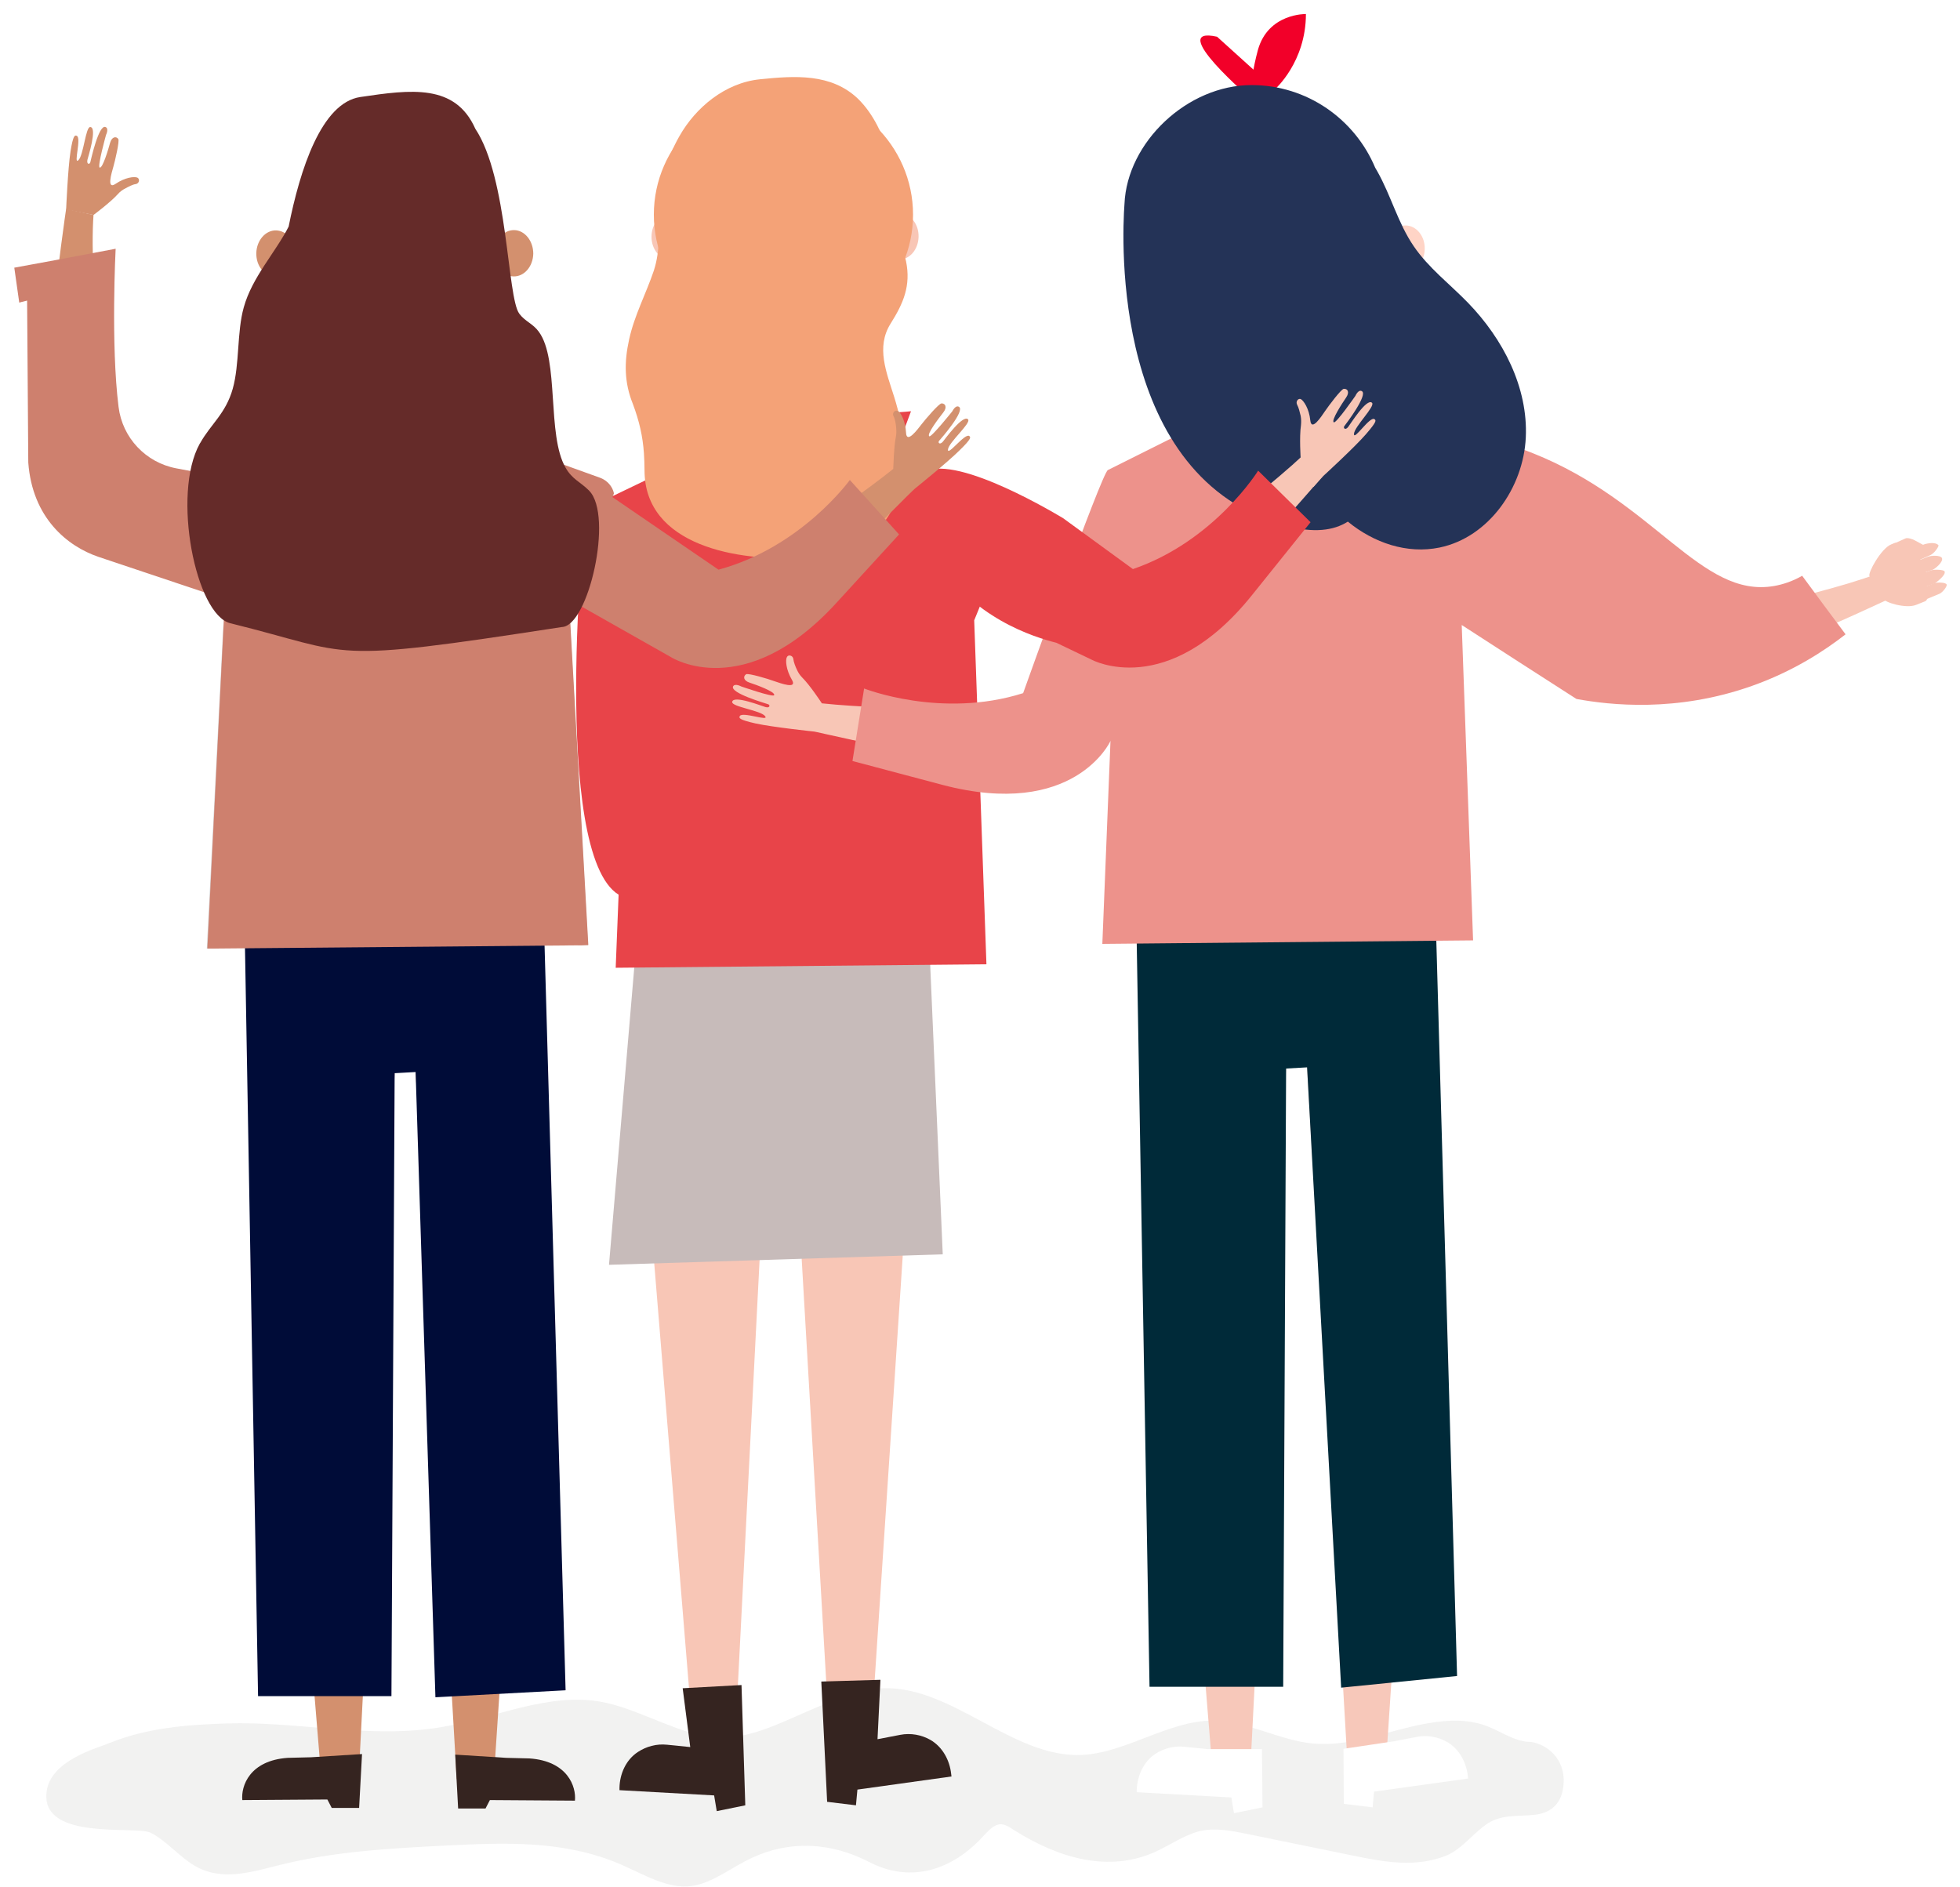 <svg width="673" height="648" viewBox="0 0 673 648" fill="none" xmlns="http://www.w3.org/2000/svg">
<g opacity="0.6" clip-path="url(#clip0)">
<path opacity="0.15" d="M15.961 615.615C14.346 632.315 46.649 626.749 51.818 629.368C56.986 631.988 61.617 637.554 66.731 640.611C76.153 646.177 86.329 642.794 96.127 640.392C114.971 635.699 133.976 634.716 152.981 633.734C173.117 632.752 193.468 631.769 213.066 640.174C221.195 643.667 229.271 648.797 237.616 647.596C244.723 646.614 251.399 641.047 258.344 637.882C271.535 631.769 285.641 632.752 298.508 639.41C311.322 646.068 325.374 643.448 337.057 631.115C339.103 628.932 341.202 626.421 343.571 626.421C345.079 626.421 346.532 627.294 347.932 628.277C363.653 638.209 380.774 643.121 396.872 635.808C401.825 633.516 406.671 630.132 411.785 628.822C417.169 627.513 422.607 628.604 427.991 629.696C440.266 632.206 452.541 634.716 464.817 637.227C475.315 639.41 486.299 641.375 496.743 637.118C502.02 634.935 506.004 629.259 510.903 626.094C515.802 622.928 521.778 623.802 527.055 623.147C531.039 622.71 535.992 620.636 536.8 613.432C537.93 603.827 530.931 598.916 525.709 598.151C519.302 598.151 514.079 593.349 507.726 591.821C501.427 590.184 495.02 590.838 488.667 592.039C476.069 594.44 463.578 599.898 450.819 598.697C439.297 597.606 428.099 590.948 416.577 590.838C401.341 590.729 386.589 601.972 371.352 602.627C347.663 603.609 327.204 579.05 303.3 579.705C295.816 579.924 288.494 582.98 281.226 585.927C267.766 591.493 254.952 599.134 241.116 595.968C229.271 593.458 217.803 586.363 205.959 584.29C187.869 581.233 169.887 589.965 151.797 593.021C127.085 597.278 102.319 590.948 77.553 591.821C64.255 592.257 50.795 593.24 37.712 598.479C33.082 600.444 17.038 604.482 15.961 615.615Z" fill="#6B6D69"/>
</g>
<g filter="url(#filter0_d)">
<path d="M219.009 361.015L264.209 362.215L251.809 605.115L238.909 604.115L219.009 361.015Z" fill="#F8C6B6"/>
<path d="M234.409 575.715L254.609 574.615L255.909 615.915L246.109 617.915L245.209 612.515L212.709 610.715V609.915C212.809 605.115 214.909 600.315 219.009 597.615C221.909 595.715 225.409 594.715 229.109 595.115L237.009 595.915L234.409 575.715Z" fill="#352420"/>
<path d="M314.409 360.115L271.409 361.815L285.509 604.615L298.309 603.615L314.409 360.115Z" fill="#F8C6B6"/>
<path d="M302.309 572.815L282.009 573.415L284.009 614.715L293.909 615.915L294.409 610.515L326.709 606.015L326.609 605.215C326.109 600.415 323.609 595.815 319.409 593.415C316.409 591.715 312.709 591.015 309.109 591.715L301.309 593.215L302.309 572.815Z" fill="#352420"/>
<path d="M229.609 189.115L209.109 430.315L323.709 426.715L313.409 189.115" fill="#C7BBBA"/>
<path d="M267.709 155.515C262.109 155.315 257.709 150.615 257.909 144.915L259.009 113.715L279.409 114.415L278.309 145.615C278.009 151.415 273.309 155.815 267.709 155.515Z" fill="#F8C6B6"/>
<path d="M278.809 130.415L279.309 114.415L258.909 113.815L258.409 130.115C263.009 131.615 270.409 132.815 278.809 130.415Z" fill="#F8C6B6"/>
<path d="M303.009 75.415C303.209 98.515 282.709 120.715 269.309 120.215C253.809 119.615 235.509 102.115 235.209 78.915C235.009 55.815 245.709 36.715 268.409 36.415C291.209 36.215 302.809 52.215 303.009 75.415Z" fill="#F8C6B6"/>
<path d="M315.409 77.315C315.309 81.715 312.309 85.215 308.609 85.115C304.909 85.015 302.009 81.415 302.109 77.015C302.209 72.615 305.209 69.115 308.909 69.215C312.609 69.315 315.509 72.915 315.409 77.315Z" fill="#F8C6B6"/>
<path d="M223.709 77.115C223.609 81.515 226.509 85.115 230.209 85.215C233.909 85.315 236.909 81.815 237.009 77.415C237.109 73.015 234.209 69.415 230.509 69.315C226.809 69.215 223.809 72.715 223.709 77.115Z" fill="#F8C6B6"/>
<path d="M269.009 112.915C293.586 112.915 313.509 93.574 313.509 69.715C313.509 45.856 293.586 26.515 269.009 26.515C244.432 26.515 224.509 45.856 224.509 69.715C224.509 93.574 244.432 112.915 269.009 112.915Z" fill="#F4A277"/>
</g>
<g filter="url(#filter1_d)">
<g opacity="0.55">
<path opacity="0.55" d="M77.009 204.115L71.009 321.715H73.909L77.009 204.115Z" fill="#725E5E"/>
<path opacity="0.55" d="M195.309 202.515L201.909 320.515L198.409 320.615L195.309 202.515Z" fill="#725E5E"/>
</g>
</g>
<g filter="url(#filter2_d)">
<path d="M340.909 205.315L365.009 214.215C365.009 201.615 365.209 188.915 366.309 176.315L347.509 167.615C341.609 164.515 321.209 155.915 307.009 152.815L312.809 137.215C312.809 137.215 272.609 141.315 232.509 135.215L238.309 152.915L201.709 170.515C200.309 171.215 189.209 289.015 212.409 303.215L211.409 328.315L338.709 327.115L334.509 209.015L336.709 203.615C338.109 204.215 339.509 204.815 340.909 205.315Z" fill="#E84449"/>
</g>
<g filter="url(#filter3_d)">
<path d="M396.509 361.615L441.609 362.915L429.209 605.815L416.409 604.815L396.509 361.615Z" fill="#F7C8BA"/>
<path d="M491.909 360.815L448.809 362.515L462.909 605.315L475.709 604.315L491.909 360.815Z" fill="#F7C8BA"/>
<path d="M478.709 593.915L486.509 592.415C490.109 591.715 493.709 592.415 496.809 594.115C501.009 596.515 503.509 601.115 504.009 605.915L504.109 606.715L471.809 611.215L471.309 616.615L461.409 615.415L461.309 596.515L478.709 593.915Z" fill="white"/>
<path d="M433.309 596.615H414.609L406.709 595.815C403.009 595.415 399.509 596.415 396.609 598.315C392.609 601.015 390.509 605.815 390.309 610.615V611.415L422.809 613.215L423.709 618.615L433.509 616.615L433.309 596.615Z" fill="white"/>
<path d="M394.709 575.215H440.609L441.609 362.915L448.809 362.515L460.509 575.515L500.309 571.515L492.409 291.515L389.809 290.515L394.709 575.215Z" fill="#002A39"/>
<path d="M519.509 152.815C536.709 149.015 557.509 200.015 565.709 212.715C565.709 212.715 623.709 201.015 644.309 193.115L648.909 201.515C648.909 201.515 577.609 235.515 563.309 231.415C524.609 220.415 489.609 159.315 519.509 152.815Z" fill="#F8C6B6"/>
<path d="M650.409 182.515L649.409 182.915C645.909 184.315 641.309 192.715 641.909 193.815L646.609 201.515C646.909 202.815 654.409 205.115 657.909 203.715L660.909 202.515C661.509 202.315 661.809 201.715 661.809 201.115L661.209 191.415C661.209 191.115 661.109 190.915 661.009 190.715L656.709 184.115C656.509 183.815 656.209 183.615 655.809 183.515L651.309 182.615C650.909 182.315 650.609 182.415 650.409 182.515Z" fill="#F8C6B6"/>
<path d="M653.109 188.115C652.609 186.915 655.109 185.015 656.309 184.515L661.009 182.815C661.509 182.715 664.409 181.915 665.609 183.215C665.809 183.615 664.209 186.015 662.809 186.615L658.109 188.715C656.809 189.215 653.509 189.215 653.109 188.115Z" fill="#F8C6B6"/>
<path d="M653.709 192.615C653.209 191.415 656.109 189.515 657.409 189.015L662.109 187.115C663.109 186.815 666.109 186.515 666.809 187.615C667.309 189.015 664.509 191.215 663.709 191.615L659.109 193.215C657.909 193.815 654.209 193.815 653.709 192.615Z" fill="#F8C6B6"/>
<path d="M654.809 197.015C654.309 195.815 657.409 194.015 658.209 193.615L662.809 191.915C664.109 191.415 667.509 191.615 667.709 192.215C668.209 193.415 665.409 195.515 664.409 196.315L660.009 197.915C659.209 198.115 655.309 198.115 654.809 197.015Z" fill="#F8C6B6"/>
<path d="M656.609 201.415C656.109 200.215 658.709 198.415 660.009 197.915L664.009 196.315C665.309 195.815 668.209 196.015 668.409 196.715C668.709 197.215 667.109 199.415 665.909 199.915L661.809 201.615C660.509 202.015 657.109 202.515 656.609 201.415Z" fill="#F8C6B6"/>
<path d="M657.409 181.515L661.109 183.515C662.109 184.115 662.409 185.315 661.909 186.315C661.409 187.315 660.209 187.815 659.209 187.415L655.909 186.115L651.709 187.215L650.209 182.715L654.209 180.915C654.909 180.515 656.709 181.115 657.409 181.515Z" fill="#F8C6B6"/>
<path d="M388.009 173.215C370.809 173.015 361.009 226.015 355.709 239.815C355.709 239.815 306.509 240.115 282.209 237.515C281.409 236.315 278.009 231.215 275.509 228.715C274.709 227.915 274.109 227.015 273.709 226.115C273.109 224.915 272.509 223.315 272.409 222.315C272.309 221.115 270.709 220.615 270.209 221.615C269.609 222.615 269.909 226.015 271.909 229.415C273.909 232.815 268.009 230.615 265.909 229.915C263.809 229.115 257.009 227.115 256.209 227.515C255.109 228.215 255.209 229.715 257.409 230.415C259.609 231.115 266.409 233.615 265.809 234.715C265.409 235.515 254.509 231.715 254.509 231.715C254.509 231.715 252.309 230.515 251.709 231.715C250.709 234.015 262.609 237.415 263.709 237.815C264.509 238.015 264.409 239.215 262.909 238.815C262.009 238.615 251.809 234.515 251.409 237.015C251.109 238.715 261.209 239.915 262.709 241.915C264.309 243.915 254.809 240.215 254.009 241.915C253.709 242.515 253.609 243.115 259.409 244.415C265.309 245.715 279.609 247.215 279.609 247.215C279.609 247.215 281.109 247.515 283.709 248.115C304.509 252.815 351.809 262.615 361.809 257.315C396.709 239.015 417.909 173.515 388.009 173.215Z" fill="#F8C6B6"/>
<path d="M526.309 151.615C504.209 142.815 483.509 142.115 469.409 142.915L414.409 140.415L380.409 157.415C378.309 158.415 351.309 234.015 351.309 234.015C323.209 242.915 296.709 232.415 296.709 232.415L292.709 257.315L323.609 265.515C368.809 277.415 381.209 250.615 381.209 250.615L381.309 250.315L378.509 320.115L505.809 318.915L501.909 210.615C515.009 219.115 528.209 227.615 541.309 236.015C552.809 238.115 575.709 240.715 601.609 231.515C615.709 226.515 626.409 219.515 633.709 213.815C628.709 207.115 623.709 200.415 618.809 193.715C615.309 195.715 612.009 196.715 609.209 197.215C584.009 201.615 568.309 168.315 526.309 151.615Z" fill="#ED928B"/>
</g>
<g filter="url(#filter4_d)">
<path d="M475.209 79.515C475.409 102.615 454.909 124.815 441.509 124.315C426.009 123.715 407.709 106.215 407.409 83.015C407.209 59.915 417.909 40.815 440.609 40.615C463.309 40.415 474.909 56.415 475.209 79.515Z" fill="#FFD4C6"/>
<path d="M489.209 81.515C489.109 85.915 486.109 89.415 482.409 89.315C478.709 89.215 475.809 85.615 475.909 81.215C476.009 76.815 479.009 73.315 482.709 73.415C486.409 73.515 489.309 77.115 489.209 81.515Z" fill="#FFD4C6"/>
<path d="M394.109 81.315C394.009 85.715 396.909 89.315 400.609 89.415C404.309 89.515 407.309 86.015 407.409 81.615C407.509 77.215 404.609 73.615 400.909 73.515C397.309 73.415 394.209 76.915 394.109 81.315Z" fill="#FFD4C6"/>
<path d="M399.609 127.115L407.309 150.415H471.909L479.909 129.015C479.909 129.015 439.709 133.115 399.609 127.115Z" fill="#010000"/>
</g>
<g filter="url(#filter5_d)">
<path d="M437.809 26.615C437.809 26.615 448.409 17.315 448.409 0.815C448.409 0.815 435.409 0.515 431.909 13.215C428.509 25.915 430.009 30.315 430.009 30.315L437.809 26.615Z" fill="#F20029"/>
<path d="M417.909 8.615C399.909 4.615 430.009 30.315 430.009 30.315L437.809 26.615L417.909 8.615Z" fill="#F20029"/>
<path d="M504.109 100.015C497.809 93.515 490.509 88.015 485.409 80.515C480.009 72.615 477.609 63.115 472.909 54.815C472.709 54.415 472.409 54.015 472.209 53.615C465.209 36.915 448.809 25.215 429.709 25.215C407.709 25.215 387.009 44.815 386.109 66.015C385.209 78.115 381.709 160.415 441.509 176.515C451.109 179.115 457.909 178.215 462.809 175.115C471.709 182.415 483.109 186.315 494.309 184.015C511.209 180.515 523.109 163.415 523.909 146.215C524.709 129.015 516.109 112.415 504.109 100.015Z" fill="#243357"/>
</g>
<g filter="url(#filter6_d)">
<path d="M445.409 135.015C445.909 135.915 446.309 137.515 446.609 138.815C446.809 139.915 446.809 140.915 446.709 142.015C446.109 146.115 446.609 153.415 446.609 153.415C445.609 154.315 444.609 155.315 443.409 156.415C445.909 158.715 448.409 161.015 451.009 163.215C453.109 160.815 454.409 159.415 454.409 159.415C454.409 159.415 465.009 149.715 469.009 145.115C472.909 140.615 472.509 140.315 471.909 139.915C470.309 138.915 464.809 147.515 464.909 145.015C465.009 142.515 472.309 135.515 471.109 134.315C469.309 132.515 463.509 141.915 462.909 142.615C461.909 143.915 461.109 142.915 461.609 142.315C462.309 141.415 469.809 131.515 467.609 130.315C466.409 129.615 465.409 131.915 465.409 131.915C465.409 131.915 458.809 141.415 458.009 141.015C456.909 140.515 460.909 134.415 462.209 132.515C463.509 130.615 462.709 129.415 461.409 129.515C460.509 129.615 456.309 135.215 455.009 137.115C453.709 139.015 450.309 144.315 449.909 140.315C449.509 136.315 447.609 133.515 446.609 133.015C445.709 132.715 444.809 133.915 445.409 135.015Z" fill="#F8C6B6"/>
<path d="M323.309 164.415C337.009 154.015 376.409 190.815 388.909 198.715C388.909 198.715 435.709 164.515 450.709 149.115L458.209 154.715C458.209 154.715 408.709 214.115 394.309 216.315C355.509 222.415 299.509 182.415 323.309 164.415Z" fill="#F8C6B6"/>
<path d="M432.009 157.615C432.009 157.615 417.009 181.815 389.009 191.415C381.009 185.615 373.009 179.715 365.009 173.915C358.809 170.215 324.309 150.115 315.709 159.315C309.409 166.115 320.209 185.315 321.109 187.015C333.209 208.215 355.509 214.915 362.709 216.715L374.809 222.515C374.809 222.515 400.809 236.715 430.009 200.215L450.009 175.315L432.009 157.615Z" fill="#E84449"/>
</g>
<g filter="url(#filter7_d)">
<path d="M221.109 151.715C221.209 153.515 221.309 155.415 221.309 157.515C221.309 183.315 253.309 189.015 275.909 187.415C290.409 186.315 303.009 181.115 307.709 167.615C311.809 155.715 310.709 143.915 307.009 132.215C304.409 123.915 300.709 115.215 305.809 107.115C310.209 100.115 312.809 94.115 311.109 85.715C309.909 80.115 307.009 75.015 307.009 69.315C307.009 62.415 307.809 56.215 305.509 49.415C303.109 42.415 300.109 35.315 294.609 29.915C285.409 21.115 272.909 22.015 261.009 23.215C248.909 24.415 238.809 33.015 233.309 42.715C228.909 50.415 226.309 59.215 226.209 67.815C226.109 75.215 226.809 81.815 224.509 88.915C221.809 96.915 217.809 104.315 216.009 112.615C214.309 120.315 214.309 127.315 217.309 134.715C219.509 140.615 220.709 145.815 221.109 151.715Z" fill="#F4A277"/>
</g>
<g filter="url(#filter8_d)">
<path d="M90.309 363.315L135.509 364.515L123.109 607.415L110.309 606.415L90.309 363.315Z" fill="#D3906E"/>
<path d="M185.709 362.415L142.709 364.115L156.809 606.915L169.609 605.915L185.709 362.415Z" fill="#D3906E"/>
<path d="M173.809 599.615L181.809 599.815C194.909 600.715 197.909 609.515 197.409 614.315L168.209 614.115L166.709 617.015H157.309L156.309 598.515L173.809 599.615Z" fill="#352420"/>
<path d="M106.809 599.415L98.809 599.615C85.709 600.515 82.709 609.315 83.209 614.115L112.409 613.915L113.909 616.815H123.309L124.309 598.315L106.809 599.415Z" fill="#352420"/>
<path d="M88.609 578.415H134.409L135.509 364.515L142.709 364.115L149.509 578.815L194.209 576.415L186.209 293.215L83.609 292.215L88.609 578.415Z" fill="#000C38"/>
<path d="M133.609 161.415C128.009 161.215 123.609 156.515 123.809 150.815L124.909 119.615L145.309 120.315L144.209 151.515C144.009 157.215 139.309 161.615 133.609 161.415Z" fill="#D3906E"/>
<path d="M144.809 136.215L145.309 120.215L124.909 119.615L124.409 135.915C129.009 137.415 136.309 138.615 144.809 136.215Z" fill="#C48469"/>
<path d="M169.009 81.215C169.209 104.315 148.709 126.515 135.309 126.015C119.809 125.415 101.509 107.915 101.209 84.715C101.009 61.615 111.709 42.515 134.409 42.215C157.209 42.015 168.809 58.015 169.009 81.215Z" fill="#D3906E"/>
<path d="M183.109 83.115C183.009 87.515 180.009 91.015 176.309 90.915C172.609 90.815 169.709 87.215 169.809 82.815C169.909 78.415 172.909 74.915 176.609 75.015C180.209 75.115 183.109 78.715 183.109 83.115Z" fill="#D3906E"/>
<path d="M88.009 82.915C87.909 87.315 90.809 90.915 94.509 91.015C98.209 91.115 101.209 87.615 101.309 83.215C101.409 78.815 98.509 75.215 94.809 75.115C91.209 75.015 88.109 78.515 88.009 82.915Z" fill="#D3906E"/>
<path d="M32.109 69.815C32.109 69.815 37.909 65.515 40.509 62.615C41.209 61.815 42.009 61.215 43.009 60.715C44.109 60.115 45.609 59.315 46.609 59.215C47.809 59.015 48.109 57.515 47.209 57.015C46.209 56.515 42.909 56.915 39.709 59.115C36.509 61.315 38.309 55.415 38.909 53.315C39.509 51.215 41.109 44.415 40.609 43.715C39.909 42.715 38.409 42.915 37.809 45.015C37.209 47.215 35.209 54.015 34.209 53.515C33.409 53.115 36.409 42.315 36.409 42.315C36.409 42.315 37.509 40.115 36.209 39.615C33.909 38.715 31.309 50.515 31.009 51.715C30.809 52.515 29.709 52.515 30.009 50.915C30.209 50.015 33.509 39.815 31.009 39.615C29.409 39.415 28.709 49.315 26.909 51.015C25.109 52.715 28.109 43.215 26.309 42.615C25.709 42.415 25.109 42.315 24.209 48.015C23.309 53.815 22.709 67.915 22.709 67.915L32.109 69.815Z" fill="#D3906E"/>
<path d="M110.509 181.815C109.009 163.515 52.009 158.215 36.809 153.915C36.809 153.915 30.409 92.615 32.109 69.815L22.709 67.715C22.709 67.715 10.509 149.115 18.909 162.115C41.609 197.315 113.109 213.615 110.509 181.815Z" fill="#D3906E"/>
<path d="M332.809 145.715C331.309 144.615 325.209 152.915 325.509 150.315C325.809 147.815 333.509 141.315 332.409 140.015C330.709 138.115 324.309 147.015 323.709 147.715C322.609 148.915 321.909 147.915 322.509 147.315C323.309 146.415 331.409 137.115 329.309 135.715C328.109 134.915 327.009 137.215 327.009 137.215C327.009 137.215 319.809 146.215 319.109 145.815C318.009 145.215 322.509 139.415 323.909 137.615C325.309 135.815 324.609 134.515 323.309 134.515C322.409 134.515 317.809 139.915 316.409 141.715C315.009 143.515 311.309 148.515 311.109 144.615C310.909 140.615 309.309 137.615 308.309 137.115C307.309 136.615 306.209 137.815 306.809 138.915C307.309 139.815 307.609 141.515 307.709 142.815C307.809 143.915 307.809 145.015 307.609 146.015C306.909 149.515 306.809 155.515 306.709 157.015C287.609 172.415 246.109 198.715 246.109 198.715C234.209 190.015 197.409 150.615 183.009 160.115C158.009 176.515 211.209 220.115 250.409 216.715C261.609 215.715 296.109 181.915 311.109 166.715C313.009 164.815 314.109 163.815 314.109 163.815C314.109 163.815 325.309 154.815 329.609 150.515C333.709 146.515 333.309 146.115 332.809 145.715Z" fill="#D3906E"/>
<path d="M291.809 160.815C291.809 160.815 275.209 183.915 246.709 191.615L210.309 166.715L210.809 165.415C210.309 163.015 208.509 161.015 206.209 160.115L167.909 146.315L173.709 130.715C173.709 130.715 133.409 134.815 93.409 128.715L99.209 146.415L72.709 159.115L60.509 156.815C50.009 154.815 42.009 146.315 40.709 135.715C38.009 114.215 39.709 81.415 39.709 81.415L19.609 85.215L4.909 87.915L6.609 99.915C6.609 99.915 7.609 99.615 9.309 99.215L9.709 154.815C11.109 173.915 23.209 183.615 33.809 187.215L75.609 201.215L77.109 204.115L71.209 321.715H72.409H72.709H74.009L198.509 320.615H198.909H199.609L202.009 320.515L195.409 202.515L195.609 202.015C196.309 202.415 197.009 202.815 197.809 203.215L230.509 221.715C230.509 221.715 255.509 237.615 287.109 203.115L308.709 179.515L291.809 160.815Z" fill="#CE806E"/>
<path d="M202.009 164.215C199.409 161.615 196.409 160.515 194.209 156.615C187.709 145.415 192.109 119.515 185.009 109.915C183.009 107.115 180.309 106.415 178.309 103.715C174.109 98.115 174.509 57.215 163.209 40.215C156.309 24.715 141.209 26.715 123.709 29.315C110.309 31.315 103.009 54.315 99.109 73.815C94.509 82.815 86.609 91.115 83.709 101.515C81.309 110.015 82.309 121.015 79.909 129.515C77.509 138.015 72.409 141.615 68.809 148.015C68.709 148.115 68.709 148.215 68.609 148.315C58.909 165.715 67.209 207.115 79.109 210.015C122.509 220.715 110.509 224.015 192.909 211.315C202.009 211.115 210.709 173.115 202.309 164.515C202.209 164.415 202.109 164.315 202.009 164.215Z" fill="#652B29"/>
</g>
<defs>
<filter id="filter0_d" x="205.109" y="26.515" width="125.6" height="599.4" filterUnits="userSpaceOnUse" color-interpolation-filters="sRGB">
<feFlood flood-opacity="0" result="BackgroundImageFix"/>
<feColorMatrix in="SourceAlpha" type="matrix" values="0 0 0 0 0 0 0 0 0 0 0 0 0 0 0 0 0 0 127 0"/>
<feOffset dy="4"/>
<feGaussianBlur stdDeviation="2"/>
<feColorMatrix type="matrix" values="0 0 0 0 0 0 0 0 0 0 0 0 0 0 0 0 0 0 0.25 0"/>
<feBlend mode="normal" in2="BackgroundImageFix" result="effect1_dropShadow"/>
<feBlend mode="normal" in="SourceGraphic" in2="effect1_dropShadow" result="shape"/>
</filter>
<filter id="filter1_d" x="67.009" y="202.515" width="138.9" height="127.2" filterUnits="userSpaceOnUse" color-interpolation-filters="sRGB">
<feFlood flood-opacity="0" result="BackgroundImageFix"/>
<feColorMatrix in="SourceAlpha" type="matrix" values="0 0 0 0 0 0 0 0 0 0 0 0 0 0 0 0 0 0 127 0"/>
<feOffset dy="4"/>
<feGaussianBlur stdDeviation="2"/>
<feColorMatrix type="matrix" values="0 0 0 0 0 0 0 0 0 0 0 0 0 0 0 0 0 0 0.25 0"/>
<feBlend mode="normal" in2="BackgroundImageFix" result="effect1_dropShadow"/>
<feBlend mode="normal" in="SourceGraphic" in2="effect1_dropShadow" result="shape"/>
</filter>
<filter id="filter2_d" x="193.833" y="135.215" width="176.476" height="201.1" filterUnits="userSpaceOnUse" color-interpolation-filters="sRGB">
<feFlood flood-opacity="0" result="BackgroundImageFix"/>
<feColorMatrix in="SourceAlpha" type="matrix" values="0 0 0 0 0 0 0 0 0 0 0 0 0 0 0 0 0 0 127 0"/>
<feOffset dy="4"/>
<feGaussianBlur stdDeviation="2"/>
<feColorMatrix type="matrix" values="0 0 0 0 0 0 0 0 0 0 0 0 0 0 0 0 0 0 0.25 0"/>
<feBlend mode="normal" in2="BackgroundImageFix" result="effect1_dropShadow"/>
<feBlend mode="normal" in="SourceGraphic" in2="effect1_dropShadow" result="shape"/>
</filter>
<filter id="filter3_d" x="247.402" y="140.415" width="425.043" height="486.2" filterUnits="userSpaceOnUse" color-interpolation-filters="sRGB">
<feFlood flood-opacity="0" result="BackgroundImageFix"/>
<feColorMatrix in="SourceAlpha" type="matrix" values="0 0 0 0 0 0 0 0 0 0 0 0 0 0 0 0 0 0 127 0"/>
<feOffset dy="4"/>
<feGaussianBlur stdDeviation="2"/>
<feColorMatrix type="matrix" values="0 0 0 0 0 0 0 0 0 0 0 0 0 0 0 0 0 0 0.25 0"/>
<feBlend mode="normal" in2="BackgroundImageFix" result="effect1_dropShadow"/>
<feBlend mode="normal" in="SourceGraphic" in2="effect1_dropShadow" result="shape"/>
</filter>
<filter id="filter4_d" x="390.106" y="40.613" width="103.105" height="117.802" filterUnits="userSpaceOnUse" color-interpolation-filters="sRGB">
<feFlood flood-opacity="0" result="BackgroundImageFix"/>
<feColorMatrix in="SourceAlpha" type="matrix" values="0 0 0 0 0 0 0 0 0 0 0 0 0 0 0 0 0 0 127 0"/>
<feOffset dy="4"/>
<feGaussianBlur stdDeviation="2"/>
<feColorMatrix type="matrix" values="0 0 0 0 0 0 0 0 0 0 0 0 0 0 0 0 0 0 0.25 0"/>
<feBlend mode="normal" in2="BackgroundImageFix" result="effect1_dropShadow"/>
<feBlend mode="normal" in="SourceGraphic" in2="effect1_dropShadow" result="shape"/>
</filter>
<filter id="filter5_d" x="381.747" y="0.814" width="146.213" height="191.86" filterUnits="userSpaceOnUse" color-interpolation-filters="sRGB">
<feFlood flood-opacity="0" result="BackgroundImageFix"/>
<feColorMatrix in="SourceAlpha" type="matrix" values="0 0 0 0 0 0 0 0 0 0 0 0 0 0 0 0 0 0 127 0"/>
<feOffset dy="4"/>
<feGaussianBlur stdDeviation="2"/>
<feColorMatrix type="matrix" values="0 0 0 0 0 0 0 0 0 0 0 0 0 0 0 0 0 0 0.25 0"/>
<feBlend mode="normal" in2="BackgroundImageFix" result="effect1_dropShadow"/>
<feBlend mode="normal" in="SourceGraphic" in2="effect1_dropShadow" result="shape"/>
</filter>
<filter id="filter6_d" x="309.746" y="129.509" width="166.545" height="103.725" filterUnits="userSpaceOnUse" color-interpolation-filters="sRGB">
<feFlood flood-opacity="0" result="BackgroundImageFix"/>
<feColorMatrix in="SourceAlpha" type="matrix" values="0 0 0 0 0 0 0 0 0 0 0 0 0 0 0 0 0 0 127 0"/>
<feOffset dy="4"/>
<feGaussianBlur stdDeviation="2"/>
<feColorMatrix type="matrix" values="0 0 0 0 0 0 0 0 0 0 0 0 0 0 0 0 0 0 0.25 0"/>
<feBlend mode="normal" in2="BackgroundImageFix" result="effect1_dropShadow"/>
<feBlend mode="normal" in="SourceGraphic" in2="effect1_dropShadow" result="shape"/>
</filter>
<filter id="filter7_d" x="210.862" y="22.463" width="104.772" height="173.201" filterUnits="userSpaceOnUse" color-interpolation-filters="sRGB">
<feFlood flood-opacity="0" result="BackgroundImageFix"/>
<feColorMatrix in="SourceAlpha" type="matrix" values="0 0 0 0 0 0 0 0 0 0 0 0 0 0 0 0 0 0 127 0"/>
<feOffset dy="4"/>
<feGaussianBlur stdDeviation="2"/>
<feColorMatrix type="matrix" values="0 0 0 0 0 0 0 0 0 0 0 0 0 0 0 0 0 0 0.25 0"/>
<feBlend mode="normal" in2="BackgroundImageFix" result="effect1_dropShadow"/>
<feBlend mode="normal" in="SourceGraphic" in2="effect1_dropShadow" result="shape"/>
</filter>
<filter id="filter8_d" x="0.909" y="27.529" width="336.205" height="597.486" filterUnits="userSpaceOnUse" color-interpolation-filters="sRGB">
<feFlood flood-opacity="0" result="BackgroundImageFix"/>
<feColorMatrix in="SourceAlpha" type="matrix" values="0 0 0 0 0 0 0 0 0 0 0 0 0 0 0 0 0 0 127 0"/>
<feOffset dy="4"/>
<feGaussianBlur stdDeviation="2"/>
<feColorMatrix type="matrix" values="0 0 0 0 0 0 0 0 0 0 0 0 0 0 0 0 0 0 0.25 0"/>
<feBlend mode="normal" in2="BackgroundImageFix" result="effect1_dropShadow"/>
<feBlend mode="normal" in="SourceGraphic" in2="effect1_dropShadow" result="shape"/>
</filter>
<clipPath id="clip0">
<rect width="521" height="68" fill="white" transform="translate(15.909 579.814)"/>
</clipPath>
</defs>
</svg>
